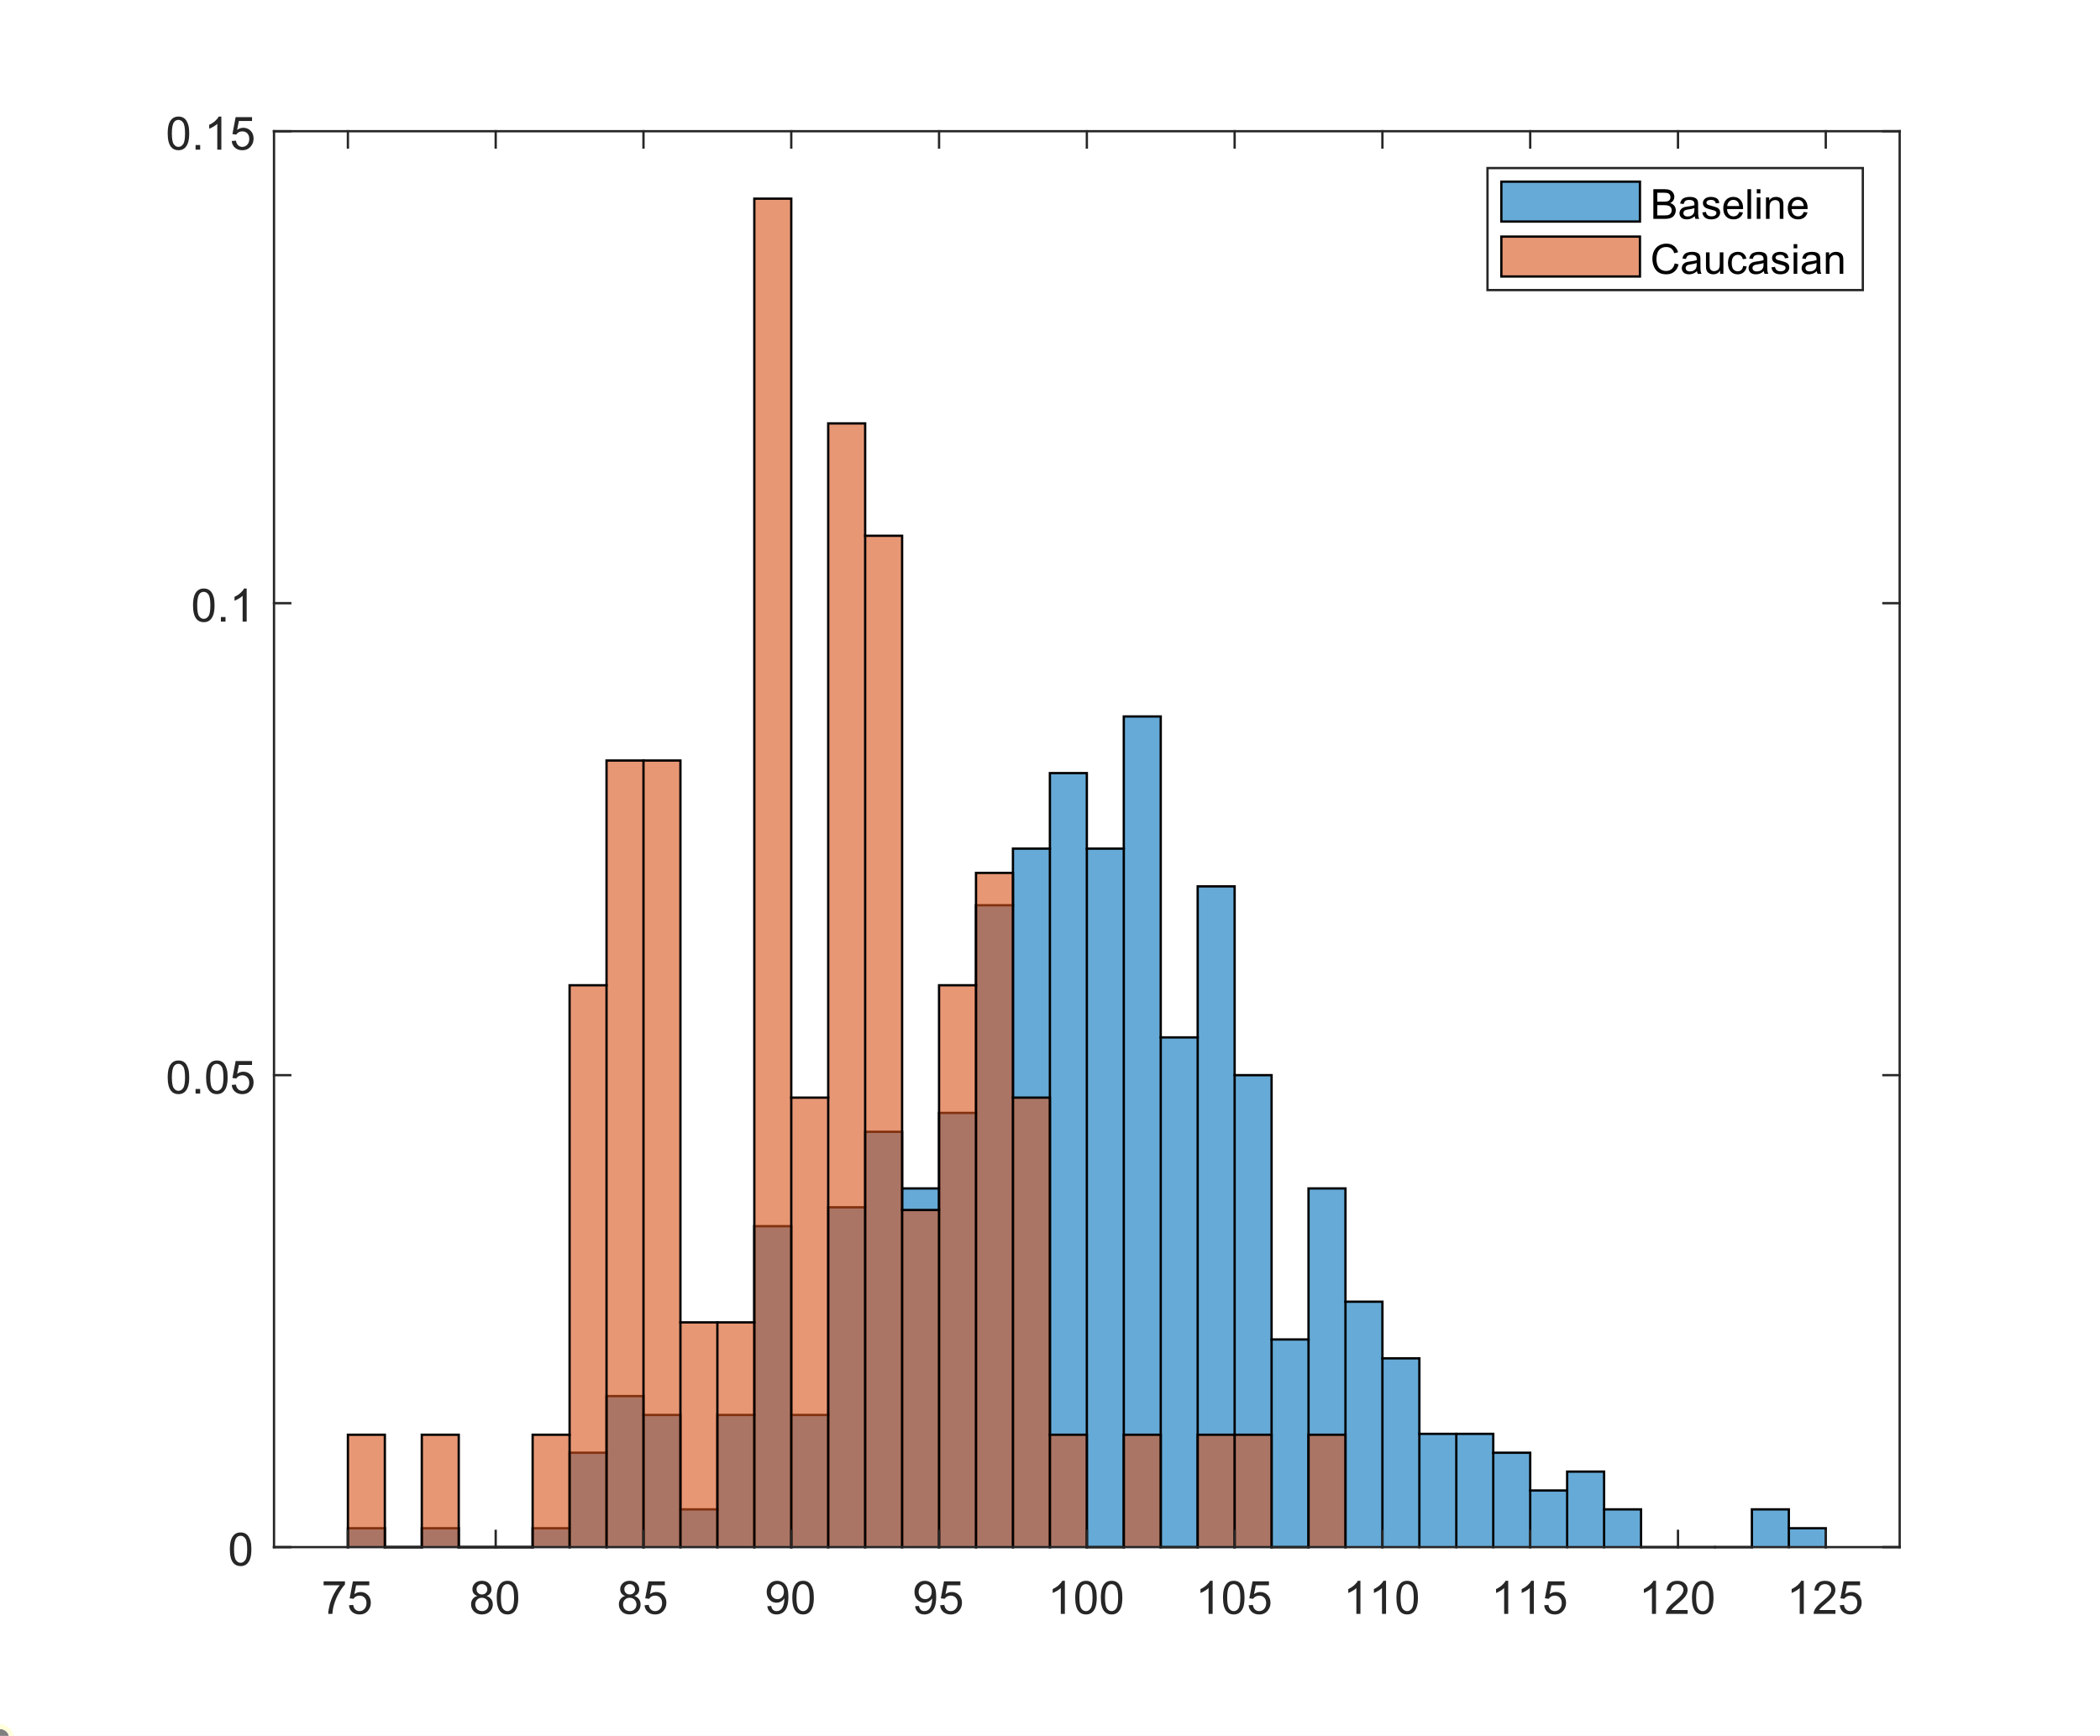 <?xml version="1.0"?>
<!DOCTYPE svg PUBLIC '-//W3C//DTD SVG 1.0//EN'
          'http://www.w3.org/TR/2001/REC-SVG-20010904/DTD/svg10.dtd'>
<svg xmlns:xlink="http://www.w3.org/1999/xlink" style="fill-opacity:1; color-rendering:auto; color-interpolation:auto; text-rendering:auto; stroke:black; stroke-linecap:square; stroke-miterlimit:10; shape-rendering:auto; stroke-opacity:1; fill:black; stroke-dasharray:none; font-weight:normal; stroke-width:1; font-family:'Dialog'; font-style:normal; stroke-linejoin:miter; font-size:12px; stroke-dashoffset:0; image-rendering:auto;" width="912" height="754" xmlns="http://www.w3.org/2000/svg"
><rect width="100%" height="100%" fill="#333333" stroke="none"/><!--Generated by the Batik Graphics2D SVG Generator--><defs id="genericDefs"
  /><g
  ><defs id="defs1"
    ><clipPath clipPathUnits="userSpaceOnUse" id="clipPath1"
      ><path d="M0 0 L912 0 L912 754 L0 754 L0 0 Z"
      /></clipPath
    ></defs
    ><g style="fill:white; stroke:white;"
    ><rect x="0" y="0" width="912" style="clip-path:url(#clipPath1); stroke:none;" height="754"
    /></g
    ><g style="fill:white; text-rendering:optimizeSpeed; color-rendering:optimizeSpeed; image-rendering:optimizeSpeed; shape-rendering:crispEdges; stroke:white; color-interpolation:sRGB;"
    ><rect x="0" width="912" height="754" y="0" style="stroke:none;"
      /><path style="stroke:none;" d="M119 672 L825 672 L825 57 L119 57 Z"
    /></g
    ><g style="fill-opacity:0.6; fill:rgb(0,114,189); text-rendering:optimizeSpeed; image-rendering:optimizeSpeed; color-rendering:optimizeSpeed; shape-rendering:crispEdges; stroke:rgb(0,114,189); color-interpolation:sRGB; stroke-opacity:0.6;"
    ><path style="stroke:none;" d="M167.136 672 L167.136 663.8 L151.091 663.8 L151.091 672 ZM199.227 672 L199.227 663.8 L183.182 663.8 L183.182 672 ZM247.364 672 L247.364 663.8 L231.318 663.8 L231.318 672 ZM263.409 672 L263.409 631 L247.364 631 L247.364 672 ZM279.455 672 L279.455 606.4 L263.409 606.4 L263.409 672 ZM295.5 672 L295.5 614.6 L279.455 614.6 L279.455 672 ZM311.545 672 L311.545 655.6 L295.5 655.6 L295.5 672 ZM327.591 672 L327.591 614.6 L311.545 614.6 L311.545 672 ZM343.636 672 L343.636 532.6 L327.591 532.6 L327.591 672 ZM359.682 672 L359.682 614.6 L343.636 614.6 L343.636 672 ZM375.727 672 L375.727 524.4 L359.682 524.4 L359.682 672 ZM391.773 672 L391.773 491.6 L375.727 491.6 L375.727 672 ZM407.818 672 L407.818 516.2 L391.773 516.2 L391.773 672 ZM423.864 672 L423.864 483.4 L407.818 483.4 L407.818 672 ZM439.909 672 L439.909 393.2 L423.864 393.2 L423.864 672 ZM455.955 672 L455.955 368.6 L439.909 368.6 L439.909 672 ZM472 672 L472 335.8 L455.955 335.8 L455.955 672 ZM488.045 672 L488.045 368.6 L472 368.6 L472 672 ZM504.091 672 L504.091 311.2 L488.045 311.2 L488.045 672 ZM520.136 672 L520.136 450.6 L504.091 450.6 L504.091 672 ZM536.182 672 L536.182 385 L520.136 385 L520.136 672 ZM552.227 672 L552.227 467 L536.182 467 L536.182 672 ZM568.273 672 L568.273 581.8 L552.227 581.8 L552.227 672 ZM584.318 672 L584.318 516.2 L568.273 516.2 L568.273 672 ZM600.364 672 L600.364 565.4 L584.318 565.4 L584.318 672 ZM616.409 672 L616.409 590 L600.364 590 L600.364 672 ZM632.455 622.8 L616.409 622.8 L616.409 672 L632.455 672 L648.5 672 L648.5 622.8 ZM664.545 672 L664.545 631 L648.5 631 L648.5 672 ZM680.591 672 L680.591 647.4 L664.545 647.4 L664.545 672 ZM696.636 672 L696.636 639.2 L680.591 639.2 L680.591 672 ZM712.682 672 L712.682 655.6 L696.636 655.6 L696.636 672 ZM776.864 672 L776.864 655.6 L760.818 655.6 L760.818 672 ZM792.909 672 L792.909 663.8 L776.864 663.8 L776.864 672 Z"
    /></g
    ><g style="text-rendering:geometricPrecision; color-rendering:optimizeQuality; color-interpolation:linearRGB; image-rendering:optimizeQuality;"
    ><path d="M151.091 672 L151.091 663.8 L167.136 663.8 L167.136 672 L167.136 672" style="fill:none; fill-rule:evenodd;"
      /><line y2="672" style="fill:none;" x1="167.136" x2="183.182" y1="672"
      /><path d="M183.182 672 L183.182 672 L183.182 663.8 L199.227 663.8 L199.227 672 L199.227 672" style="fill:none; fill-rule:evenodd;"
      /><path d="M199.227 672 L215.273 672 L215.273 672 L215.273 672" style="fill:none; fill-rule:evenodd;"
      /><line y2="672" style="fill:none;" x1="215.273" x2="231.318" y1="672"
      /><path d="M231.318 672 L231.318 672 L231.318 663.8 L247.364 663.8" style="fill:none; fill-rule:evenodd;"
      /><path d="M247.364 672 L247.364 672 L247.364 631 L263.409 631" style="fill:none; fill-rule:evenodd;"
      /><path d="M263.409 672 L263.409 672 L263.409 606.4 L279.455 606.4 L279.455 672 L279.455 672" style="fill:none; fill-rule:evenodd;"
      /><path d="M279.455 614.6 L295.5 614.6 L295.5 672 L295.5 672" style="fill:none; fill-rule:evenodd;"
      /><line y2="655.6" style="fill:none;" x1="295.5" x2="311.545" y1="655.6"
      /><path d="M311.545 672 L311.545 672 L311.545 614.6 L327.591 614.6" style="fill:none; fill-rule:evenodd;"
      /><path d="M327.591 672 L327.591 672 L327.591 532.6 L343.636 532.6 L343.636 672 L343.636 672" style="fill:none; fill-rule:evenodd;"
      /><line y2="614.6" style="fill:none;" x1="343.636" x2="359.682" y1="614.6"
      /><path d="M359.682 672 L359.682 672 L359.682 524.4 L375.727 524.4" style="fill:none; fill-rule:evenodd;"
      /><path d="M375.727 672 L375.727 672 L375.727 491.6 L391.773 491.6 L391.773 672 L391.773 672" style="fill:none; fill-rule:evenodd;"
      /><line y2="516.2" style="fill:none;" x1="391.773" x2="407.818" y1="516.2"
      /><path d="M407.818 672 L407.818 672 L407.818 483.4 L423.864 483.4" style="fill:none; fill-rule:evenodd;"
      /><path d="M423.864 672 L423.864 672 L423.864 393.2 L439.909 393.2" style="fill:none; fill-rule:evenodd;"
      /><path d="M439.909 672 L439.909 672 L439.909 368.6 L455.955 368.6" style="fill:none; fill-rule:evenodd;"
      /><path d="M455.955 672 L455.955 672 L455.955 335.8 L472 335.8 L472 672 L472 672" style="fill:none; fill-rule:evenodd;"
      /><line y2="368.6" style="fill:none;" x1="472" x2="488.045" y1="368.6"
      /><path d="M488.045 672 L488.045 672 L488.045 311.2 L504.091 311.2 L504.091 672 L504.091 672" style="fill:none; fill-rule:evenodd;"
      /><line y2="450.6" style="fill:none;" x1="504.091" x2="520.136" y1="450.6"
      /><path d="M520.136 672 L520.136 672 L520.136 385 L536.182 385 L536.182 672 L536.182 672" style="fill:none; fill-rule:evenodd;"
      /><path d="M536.182 467 L552.227 467 L552.227 672 L552.227 672" style="fill:none; fill-rule:evenodd;"
      /><line y2="581.8" style="fill:none;" x1="552.227" x2="568.273" y1="581.8"
      /><path d="M568.273 672 L568.273 672 L568.273 516.2 L584.318 516.2 L584.318 672 L584.318 672" style="fill:none; fill-rule:evenodd;"
      /><path d="M584.318 565.4 L600.364 565.4 L600.364 672 L600.364 672" style="fill:none; fill-rule:evenodd;"
      /><path d="M600.364 590 L616.409 590 L616.409 672 L616.409 672" style="fill:none; fill-rule:evenodd;"
      /><path d="M616.409 622.8 L632.455 622.8 L632.455 672 L632.455 672" style="fill:none; fill-rule:evenodd;"
      /><path d="M632.455 622.8 L648.5 622.8 L648.5 672 L648.5 672" style="fill:none; fill-rule:evenodd;"
      /><path d="M648.5 631 L664.545 631 L664.545 672 L664.545 672" style="fill:none; fill-rule:evenodd;"
      /><line y2="647.4" style="fill:none;" x1="664.545" x2="680.591" y1="647.4"
      /><path d="M680.591 672 L680.591 672 L680.591 639.2 L696.636 639.2 L696.636 672 L696.636 672" style="fill:none; fill-rule:evenodd;"
      /><path d="M696.636 655.6 L712.682 655.6 L712.682 672 L712.682 672" style="fill:none; fill-rule:evenodd;"
      /><path d="M712.682 672 L728.727 672 L728.727 672 L728.727 672" style="fill:none; fill-rule:evenodd;"
      /><path d="M728.727 672 L744.773 672 L744.773 672 L744.773 672" style="fill:none; fill-rule:evenodd;"
      /><line y2="672" style="fill:none;" x1="744.773" x2="760.818" y1="672"
      /><path d="M760.818 672 L760.818 672 L760.818 655.6 L776.864 655.6 L776.864 672 L776.864 672" style="fill:none; fill-rule:evenodd;"
      /><path d="M776.864 663.8 L792.909 663.8 L792.909 672" style="fill:none; fill-rule:evenodd;"
    /></g
    ><g style="fill-opacity:0.6; fill:rgb(217,83,25); text-rendering:optimizeSpeed; image-rendering:optimizeSpeed; color-rendering:optimizeSpeed; shape-rendering:crispEdges; stroke:rgb(217,83,25); color-interpolation:sRGB; stroke-opacity:0.6;"
    ><path style="stroke:none;" d="M167.136 672 L167.136 623.191 L151.091 623.191 L151.091 672 ZM199.227 672 L199.227 623.191 L183.182 623.191 L183.182 672 ZM247.364 672 L247.364 623.191 L231.318 623.191 L231.318 672 ZM263.409 672 L263.409 427.952 L247.364 427.952 L247.364 672 ZM279.455 330.333 L263.409 330.333 L263.409 672 L279.455 672 L295.5 672 L295.5 330.333 ZM311.545 574.381 L295.5 574.381 L295.5 672 L311.545 672 L327.591 672 L327.591 574.381 ZM343.636 672 L343.636 86.286 L327.591 86.286 L327.591 672 ZM359.682 672 L359.682 476.762 L343.636 476.762 L343.636 672 ZM375.727 672 L375.727 183.905 L359.682 183.905 L359.682 672 ZM391.773 672 L391.773 232.714 L375.727 232.714 L375.727 672 ZM407.818 672 L407.818 525.571 L391.773 525.571 L391.773 672 ZM423.864 672 L423.864 427.952 L407.818 427.952 L407.818 672 ZM439.909 672 L439.909 379.143 L423.864 379.143 L423.864 672 ZM455.955 672 L455.955 476.762 L439.909 476.762 L439.909 672 ZM472 672 L472 623.191 L455.955 623.191 L455.955 672 ZM504.091 672 L504.091 623.191 L488.045 623.191 L488.045 672 ZM536.182 623.191 L520.136 623.191 L520.136 672 L536.182 672 L552.227 672 L552.227 623.191 ZM584.318 672 L584.318 623.191 L568.273 623.191 L568.273 672 Z"
    /></g
    ><g style="text-rendering:geometricPrecision; color-rendering:optimizeQuality; color-interpolation:linearRGB; image-rendering:optimizeQuality;"
    ><path d="M151.091 672 L151.091 623.191 L167.136 623.191 L167.136 672 L167.136 672" style="fill:none; fill-rule:evenodd;"
      /><line y2="672" style="fill:none;" x1="167.136" x2="183.182" y1="672"
      /><path d="M183.182 672 L183.182 672 L183.182 623.191 L199.227 623.191 L199.227 672 L199.227 672" style="fill:none; fill-rule:evenodd;"
      /><path d="M199.227 672 L215.273 672 L215.273 672 L215.273 672" style="fill:none; fill-rule:evenodd;"
      /><line y2="672" style="fill:none;" x1="215.273" x2="231.318" y1="672"
      /><path d="M231.318 672 L231.318 672 L231.318 623.191 L247.364 623.191" style="fill:none; fill-rule:evenodd;"
      /><path d="M247.364 672 L247.364 672 L247.364 427.952 L263.409 427.952" style="fill:none; fill-rule:evenodd;"
      /><path d="M263.409 672 L263.409 672 L263.409 330.333 L279.455 330.333 L279.455 672 L279.455 672" style="fill:none; fill-rule:evenodd;"
      /><path d="M279.455 330.333 L295.5 330.333 L295.5 672 L295.5 672" style="fill:none; fill-rule:evenodd;"
      /><path d="M295.5 574.381 L311.545 574.381 L311.545 672 L311.545 672" style="fill:none; fill-rule:evenodd;"
      /><line y2="574.381" style="fill:none;" x1="311.545" x2="327.591" y1="574.381"
      /><path d="M327.591 672 L327.591 672 L327.591 86.286 L343.636 86.286 L343.636 672 L343.636 672" style="fill:none; fill-rule:evenodd;"
      /><line y2="476.762" style="fill:none;" x1="343.636" x2="359.682" y1="476.762"
      /><path d="M359.682 672 L359.682 672 L359.682 183.905 L375.727 183.905 L375.727 672 L375.727 672" style="fill:none; fill-rule:evenodd;"
      /><path d="M375.727 232.714 L391.773 232.714 L391.773 672 L391.773 672" style="fill:none; fill-rule:evenodd;"
      /><line y2="525.571" style="fill:none;" x1="391.773" x2="407.818" y1="525.571"
      /><path d="M407.818 672 L407.818 672 L407.818 427.952 L423.864 427.952" style="fill:none; fill-rule:evenodd;"
      /><path d="M423.864 672 L423.864 672 L423.864 379.143 L439.909 379.143 L439.909 672 L439.909 672" style="fill:none; fill-rule:evenodd;"
      /><path d="M439.909 476.762 L455.955 476.762 L455.955 672 L455.955 672" style="fill:none; fill-rule:evenodd;"
      /><path d="M455.955 623.191 L472 623.191 L472 672 L472 672" style="fill:none; fill-rule:evenodd;"
      /><line y2="672" style="fill:none;" x1="472" x2="488.045" y1="672"
      /><path d="M488.045 672 L488.045 672 L488.045 623.191 L504.091 623.191 L504.091 672 L504.091 672" style="fill:none; fill-rule:evenodd;"
      /><line y2="672" style="fill:none;" x1="504.091" x2="520.136" y1="672"
      /><path d="M520.136 672 L520.136 672 L520.136 623.191 L536.182 623.191 L536.182 672 L536.182 672" style="fill:none; fill-rule:evenodd;"
      /><path d="M536.182 623.191 L552.227 623.191 L552.227 672 L552.227 672" style="fill:none; fill-rule:evenodd;"
      /><line y2="672" style="fill:none;" x1="552.227" x2="568.273" y1="672"
      /><path d="M568.273 672 L568.273 672 L568.273 623.191 L584.318 623.191 L584.318 672" style="fill:none; fill-rule:evenodd;"
      /><line x1="119" x2="825" y1="672" style="fill:none; stroke-linejoin:round; stroke:rgb(38,38,38);" y2="672"
      /><line x1="119" x2="825" y1="57" style="fill:none; stroke-linejoin:round; stroke:rgb(38,38,38);" y2="57"
      /><line x1="151.091" x2="151.091" y1="672" style="fill:none; stroke-linejoin:round; stroke:rgb(38,38,38);" y2="664.94"
      /><line x1="215.273" x2="215.273" y1="672" style="fill:none; stroke-linejoin:round; stroke:rgb(38,38,38);" y2="664.94"
      /><line x1="279.455" x2="279.455" y1="672" style="fill:none; stroke-linejoin:round; stroke:rgb(38,38,38);" y2="664.94"
      /><line x1="343.636" x2="343.636" y1="672" style="fill:none; stroke-linejoin:round; stroke:rgb(38,38,38);" y2="664.94"
      /><line x1="407.818" x2="407.818" y1="672" style="fill:none; stroke-linejoin:round; stroke:rgb(38,38,38);" y2="664.94"
      /><line x1="472" x2="472" y1="672" style="fill:none; stroke-linejoin:round; stroke:rgb(38,38,38);" y2="664.94"
      /><line x1="536.182" x2="536.182" y1="672" style="fill:none; stroke-linejoin:round; stroke:rgb(38,38,38);" y2="664.94"
      /><line x1="600.364" x2="600.364" y1="672" style="fill:none; stroke-linejoin:round; stroke:rgb(38,38,38);" y2="664.94"
      /><line x1="664.545" x2="664.545" y1="672" style="fill:none; stroke-linejoin:round; stroke:rgb(38,38,38);" y2="664.94"
      /><line x1="728.727" x2="728.727" y1="672" style="fill:none; stroke-linejoin:round; stroke:rgb(38,38,38);" y2="664.94"
      /><line x1="792.909" x2="792.909" y1="672" style="fill:none; stroke-linejoin:round; stroke:rgb(38,38,38);" y2="664.94"
      /><line x1="151.091" x2="151.091" y1="57" style="fill:none; stroke-linejoin:round; stroke:rgb(38,38,38);" y2="64.06"
      /><line x1="215.273" x2="215.273" y1="57" style="fill:none; stroke-linejoin:round; stroke:rgb(38,38,38);" y2="64.06"
      /><line x1="279.455" x2="279.455" y1="57" style="fill:none; stroke-linejoin:round; stroke:rgb(38,38,38);" y2="64.06"
      /><line x1="343.636" x2="343.636" y1="57" style="fill:none; stroke-linejoin:round; stroke:rgb(38,38,38);" y2="64.06"
      /><line x1="407.818" x2="407.818" y1="57" style="fill:none; stroke-linejoin:round; stroke:rgb(38,38,38);" y2="64.06"
      /><line x1="472" x2="472" y1="57" style="fill:none; stroke-linejoin:round; stroke:rgb(38,38,38);" y2="64.06"
      /><line x1="536.182" x2="536.182" y1="57" style="fill:none; stroke-linejoin:round; stroke:rgb(38,38,38);" y2="64.06"
      /><line x1="600.364" x2="600.364" y1="57" style="fill:none; stroke-linejoin:round; stroke:rgb(38,38,38);" y2="64.06"
      /><line x1="664.545" x2="664.545" y1="57" style="fill:none; stroke-linejoin:round; stroke:rgb(38,38,38);" y2="64.06"
      /><line x1="728.727" x2="728.727" y1="57" style="fill:none; stroke-linejoin:round; stroke:rgb(38,38,38);" y2="64.06"
      /><line x1="792.909" x2="792.909" y1="57" style="fill:none; stroke-linejoin:round; stroke:rgb(38,38,38);" y2="64.06"
    /></g
    ><g transform="translate(151.091,680)" style="font-size:20px; fill:rgb(38,38,38); text-rendering:geometricPrecision; image-rendering:optimizeQuality; color-rendering:optimizeQuality; font-family:'SansSerif'; stroke:rgb(38,38,38); color-interpolation:linearRGB;"
    ><path style="stroke:none;" d="M-10.547 8.562 L-10.547 6.875 L-1.281 6.875 L-1.281 8.234 Q-2.656 9.688 -4 12.102 Q-5.344 14.516 -6.062 17.062 Q-6.594 18.859 -6.75 21 L-8.547 21 Q-8.516 19.312 -7.883 16.922 Q-7.25 14.531 -6.062 12.305 Q-4.875 10.078 -3.547 8.562 L-10.547 8.562 ZM0.451 17.25 L2.295 17.094 Q2.498 18.438 3.248 19.117 Q3.998 19.797 5.061 19.797 Q6.326 19.797 7.201 18.844 Q8.076 17.891 8.076 16.297 Q8.076 14.797 7.232 13.93 Q6.389 13.062 5.029 13.062 Q4.17 13.062 3.49 13.445 Q2.811 13.828 2.42 14.453 L0.764 14.234 L2.154 6.875 L9.279 6.875 L9.279 8.562 L3.561 8.562 L2.795 12.406 Q4.076 11.5 5.498 11.5 Q7.373 11.5 8.662 12.805 Q9.951 14.109 9.951 16.141 Q9.951 18.094 8.81 19.5 Q7.436 21.25 5.061 21.25 Q3.107 21.25 1.865 20.156 Q0.623 19.062 0.451 17.25 Z"
    /></g
    ><g transform="translate(215.273,680)" style="font-size:20px; fill:rgb(38,38,38); text-rendering:geometricPrecision; image-rendering:optimizeQuality; color-rendering:optimizeQuality; font-family:'SansSerif'; stroke:rgb(38,38,38); color-interpolation:linearRGB;"
    ><path style="stroke:none;" d="M-7.969 13.234 Q-9.062 12.828 -9.586 12.086 Q-10.109 11.344 -10.109 10.312 Q-10.109 8.75 -8.984 7.688 Q-7.859 6.625 -6 6.625 Q-4.125 6.625 -2.984 7.711 Q-1.844 8.797 -1.844 10.359 Q-1.844 11.359 -2.367 12.094 Q-2.891 12.828 -3.953 13.234 Q-2.625 13.672 -1.938 14.625 Q-1.25 15.578 -1.25 16.906 Q-1.25 18.75 -2.555 20 Q-3.859 21.25 -5.969 21.25 Q-8.094 21.25 -9.391 19.992 Q-10.688 18.734 -10.688 16.859 Q-10.688 15.469 -9.977 14.523 Q-9.266 13.578 -7.969 13.234 ZM-8.312 10.25 Q-8.312 11.266 -7.656 11.914 Q-7 12.562 -5.969 12.562 Q-4.953 12.562 -4.297 11.922 Q-3.641 11.281 -3.641 10.359 Q-3.641 9.391 -4.312 8.727 Q-4.984 8.062 -5.984 8.062 Q-6.984 8.062 -7.648 8.711 Q-8.312 9.359 -8.312 10.25 ZM-8.875 16.875 Q-8.875 17.625 -8.523 18.328 Q-8.172 19.031 -7.469 19.414 Q-6.766 19.797 -5.953 19.797 Q-4.688 19.797 -3.867 18.984 Q-3.047 18.172 -3.047 16.922 Q-3.047 15.656 -3.891 14.828 Q-4.734 14 -6.016 14 Q-7.25 14 -8.062 14.82 Q-8.875 15.641 -8.875 16.875 ZM0.451 13.938 Q0.451 11.406 0.975 9.852 Q1.498 8.297 2.529 7.461 Q3.561 6.625 5.123 6.625 Q6.279 6.625 7.146 7.086 Q8.014 7.547 8.576 8.422 Q9.139 9.297 9.467 10.555 Q9.795 11.812 9.795 13.938 Q9.795 16.453 9.271 18 Q8.748 19.547 7.725 20.398 Q6.701 21.25 5.123 21.25 Q3.045 21.25 1.873 19.766 Q0.451 17.969 0.451 13.938 ZM2.264 13.938 Q2.264 17.469 3.084 18.633 Q3.904 19.797 5.123 19.797 Q6.326 19.797 7.154 18.625 Q7.982 17.453 7.982 13.938 Q7.982 10.406 7.154 9.242 Q6.326 8.078 5.107 8.078 Q3.889 8.078 3.17 9.109 Q2.264 10.406 2.264 13.938 Z"
    /></g
    ><g transform="translate(279.455,680)" style="font-size:20px; fill:rgb(38,38,38); text-rendering:geometricPrecision; image-rendering:optimizeQuality; color-rendering:optimizeQuality; font-family:'SansSerif'; stroke:rgb(38,38,38); color-interpolation:linearRGB;"
    ><path style="stroke:none;" d="M-7.969 13.234 Q-9.062 12.828 -9.586 12.086 Q-10.109 11.344 -10.109 10.312 Q-10.109 8.75 -8.984 7.688 Q-7.859 6.625 -6 6.625 Q-4.125 6.625 -2.984 7.711 Q-1.844 8.797 -1.844 10.359 Q-1.844 11.359 -2.367 12.094 Q-2.891 12.828 -3.953 13.234 Q-2.625 13.672 -1.938 14.625 Q-1.25 15.578 -1.25 16.906 Q-1.25 18.75 -2.555 20 Q-3.859 21.25 -5.969 21.25 Q-8.094 21.25 -9.391 19.992 Q-10.688 18.734 -10.688 16.859 Q-10.688 15.469 -9.977 14.523 Q-9.266 13.578 -7.969 13.234 ZM-8.312 10.25 Q-8.312 11.266 -7.656 11.914 Q-7 12.562 -5.969 12.562 Q-4.953 12.562 -4.297 11.922 Q-3.641 11.281 -3.641 10.359 Q-3.641 9.391 -4.312 8.727 Q-4.984 8.062 -5.984 8.062 Q-6.984 8.062 -7.648 8.711 Q-8.312 9.359 -8.312 10.25 ZM-8.875 16.875 Q-8.875 17.625 -8.523 18.328 Q-8.172 19.031 -7.469 19.414 Q-6.766 19.797 -5.953 19.797 Q-4.688 19.797 -3.867 18.984 Q-3.047 18.172 -3.047 16.922 Q-3.047 15.656 -3.891 14.828 Q-4.734 14 -6.016 14 Q-7.25 14 -8.062 14.82 Q-8.875 15.641 -8.875 16.875 ZM0.451 17.25 L2.295 17.094 Q2.498 18.438 3.248 19.117 Q3.998 19.797 5.061 19.797 Q6.326 19.797 7.201 18.844 Q8.076 17.891 8.076 16.297 Q8.076 14.797 7.232 13.93 Q6.389 13.062 5.029 13.062 Q4.17 13.062 3.49 13.445 Q2.811 13.828 2.42 14.453 L0.764 14.234 L2.154 6.875 L9.279 6.875 L9.279 8.562 L3.561 8.562 L2.795 12.406 Q4.076 11.5 5.498 11.5 Q7.373 11.5 8.662 12.805 Q9.951 14.109 9.951 16.141 Q9.951 18.094 8.81 19.5 Q7.436 21.25 5.061 21.25 Q3.107 21.25 1.865 20.156 Q0.623 19.062 0.451 17.25 Z"
    /></g
    ><g transform="translate(343.636,680)" style="font-size:20px; fill:rgb(38,38,38); text-rendering:geometricPrecision; image-rendering:optimizeQuality; color-rendering:optimizeQuality; font-family:'SansSerif'; stroke:rgb(38,38,38); color-interpolation:linearRGB;"
    ><path style="stroke:none;" d="M-10.406 17.688 L-8.719 17.531 Q-8.5 18.719 -7.898 19.258 Q-7.297 19.797 -6.344 19.797 Q-5.531 19.797 -4.922 19.43 Q-4.312 19.062 -3.922 18.438 Q-3.531 17.812 -3.266 16.758 Q-3 15.703 -3 14.609 Q-3 14.5 -3.016 14.266 Q-3.547 15.094 -4.453 15.617 Q-5.359 16.141 -6.438 16.141 Q-8.203 16.141 -9.438 14.852 Q-10.672 13.562 -10.672 11.453 Q-10.672 9.281 -9.383 7.953 Q-8.094 6.625 -6.172 6.625 Q-4.766 6.625 -3.609 7.375 Q-2.453 8.125 -1.852 9.516 Q-1.25 10.906 -1.25 13.547 Q-1.25 16.297 -1.852 17.922 Q-2.453 19.547 -3.625 20.398 Q-4.797 21.25 -6.375 21.25 Q-8.062 21.25 -9.125 20.312 Q-10.188 19.375 -10.406 17.688 ZM-3.203 11.375 Q-3.203 9.859 -4.008 8.969 Q-4.812 8.078 -5.953 8.078 Q-7.125 8.078 -7.992 9.039 Q-8.859 10 -8.859 11.516 Q-8.859 12.891 -8.039 13.742 Q-7.219 14.594 -6 14.594 Q-4.781 14.594 -3.992 13.742 Q-3.203 12.891 -3.203 11.375 ZM0.451 13.938 Q0.451 11.406 0.975 9.852 Q1.498 8.297 2.529 7.461 Q3.561 6.625 5.123 6.625 Q6.279 6.625 7.146 7.086 Q8.014 7.547 8.576 8.422 Q9.139 9.297 9.467 10.555 Q9.795 11.812 9.795 13.938 Q9.795 16.453 9.271 18 Q8.748 19.547 7.725 20.398 Q6.701 21.25 5.123 21.25 Q3.045 21.25 1.873 19.766 Q0.451 17.969 0.451 13.938 ZM2.264 13.938 Q2.264 17.469 3.084 18.633 Q3.904 19.797 5.123 19.797 Q6.326 19.797 7.154 18.625 Q7.982 17.453 7.982 13.938 Q7.982 10.406 7.154 9.242 Q6.326 8.078 5.107 8.078 Q3.889 8.078 3.17 9.109 Q2.264 10.406 2.264 13.938 Z"
    /></g
    ><g transform="translate(407.818,680)" style="font-size:20px; fill:rgb(38,38,38); text-rendering:geometricPrecision; image-rendering:optimizeQuality; color-rendering:optimizeQuality; font-family:'SansSerif'; stroke:rgb(38,38,38); color-interpolation:linearRGB;"
    ><path style="stroke:none;" d="M-10.406 17.688 L-8.719 17.531 Q-8.5 18.719 -7.898 19.258 Q-7.297 19.797 -6.344 19.797 Q-5.531 19.797 -4.922 19.43 Q-4.312 19.062 -3.922 18.438 Q-3.531 17.812 -3.266 16.758 Q-3 15.703 -3 14.609 Q-3 14.5 -3.016 14.266 Q-3.547 15.094 -4.453 15.617 Q-5.359 16.141 -6.438 16.141 Q-8.203 16.141 -9.438 14.852 Q-10.672 13.562 -10.672 11.453 Q-10.672 9.281 -9.383 7.953 Q-8.094 6.625 -6.172 6.625 Q-4.766 6.625 -3.609 7.375 Q-2.453 8.125 -1.852 9.516 Q-1.25 10.906 -1.25 13.547 Q-1.25 16.297 -1.852 17.922 Q-2.453 19.547 -3.625 20.398 Q-4.797 21.25 -6.375 21.25 Q-8.062 21.25 -9.125 20.312 Q-10.188 19.375 -10.406 17.688 ZM-3.203 11.375 Q-3.203 9.859 -4.008 8.969 Q-4.812 8.078 -5.953 8.078 Q-7.125 8.078 -7.992 9.039 Q-8.859 10 -8.859 11.516 Q-8.859 12.891 -8.039 13.742 Q-7.219 14.594 -6 14.594 Q-4.781 14.594 -3.992 13.742 Q-3.203 12.891 -3.203 11.375 ZM0.451 17.25 L2.295 17.094 Q2.498 18.438 3.248 19.117 Q3.998 19.797 5.061 19.797 Q6.326 19.797 7.201 18.844 Q8.076 17.891 8.076 16.297 Q8.076 14.797 7.232 13.93 Q6.389 13.062 5.029 13.062 Q4.17 13.062 3.49 13.445 Q2.811 13.828 2.42 14.453 L0.764 14.234 L2.154 6.875 L9.279 6.875 L9.279 8.562 L3.561 8.562 L2.795 12.406 Q4.076 11.5 5.498 11.5 Q7.373 11.5 8.662 12.805 Q9.951 14.109 9.951 16.141 Q9.951 18.094 8.81 19.5 Q7.436 21.25 5.061 21.25 Q3.107 21.25 1.865 20.156 Q0.623 19.062 0.451 17.25 Z"
    /></g
    ><g transform="translate(472,680)" style="font-size:20px; fill:rgb(38,38,38); text-rendering:geometricPrecision; image-rendering:optimizeQuality; color-rendering:optimizeQuality; font-family:'SansSerif'; stroke:rgb(38,38,38); color-interpolation:linearRGB;"
    ><path style="stroke:none;" d="M-9.547 21 L-11.312 21 L-11.312 9.797 Q-11.938 10.406 -12.969 11.008 Q-14 11.609 -14.828 11.922 L-14.828 10.219 Q-13.344 9.531 -12.242 8.539 Q-11.141 7.547 -10.688 6.625 L-9.547 6.625 L-9.547 21 ZM-5.049 13.938 Q-5.049 11.406 -4.525 9.852 Q-4.002 8.297 -2.971 7.461 Q-1.94 6.625 -0.377 6.625 Q0.779 6.625 1.647 7.086 Q2.514 7.547 3.076 8.422 Q3.639 9.297 3.967 10.555 Q4.295 11.812 4.295 13.938 Q4.295 16.453 3.772 18 Q3.248 19.547 2.225 20.398 Q1.201 21.25 -0.377 21.25 Q-2.455 21.25 -3.627 19.766 Q-5.049 17.969 -5.049 13.938 ZM-3.236 13.938 Q-3.236 17.469 -2.416 18.633 Q-1.596 19.797 -0.377 19.797 Q0.826 19.797 1.654 18.625 Q2.482 17.453 2.482 13.938 Q2.482 10.406 1.654 9.242 Q0.826 8.078 -0.393 8.078 Q-1.611 8.078 -2.33 9.109 Q-3.236 10.406 -3.236 13.938 ZM6.074 13.938 Q6.074 11.406 6.598 9.852 Q7.121 8.297 8.152 7.461 Q9.184 6.625 10.746 6.625 Q11.902 6.625 12.77 7.086 Q13.637 7.547 14.199 8.422 Q14.762 9.297 15.09 10.555 Q15.418 11.812 15.418 13.938 Q15.418 16.453 14.895 18 Q14.371 19.547 13.348 20.398 Q12.324 21.25 10.746 21.25 Q8.668 21.25 7.496 19.766 Q6.074 17.969 6.074 13.938 ZM7.887 13.938 Q7.887 17.469 8.707 18.633 Q9.527 19.797 10.746 19.797 Q11.949 19.797 12.777 18.625 Q13.605 17.453 13.605 13.938 Q13.605 10.406 12.777 9.242 Q11.949 8.078 10.73 8.078 Q9.512 8.078 8.793 9.109 Q7.887 10.406 7.887 13.938 Z"
    /></g
    ><g transform="translate(536.182,680)" style="font-size:20px; fill:rgb(38,38,38); text-rendering:geometricPrecision; image-rendering:optimizeQuality; color-rendering:optimizeQuality; font-family:'SansSerif'; stroke:rgb(38,38,38); color-interpolation:linearRGB;"
    ><path style="stroke:none;" d="M-9.547 21 L-11.312 21 L-11.312 9.797 Q-11.938 10.406 -12.969 11.008 Q-14 11.609 -14.828 11.922 L-14.828 10.219 Q-13.344 9.531 -12.242 8.539 Q-11.141 7.547 -10.688 6.625 L-9.547 6.625 L-9.547 21 ZM-5.049 13.938 Q-5.049 11.406 -4.525 9.852 Q-4.002 8.297 -2.971 7.461 Q-1.94 6.625 -0.377 6.625 Q0.779 6.625 1.647 7.086 Q2.514 7.547 3.076 8.422 Q3.639 9.297 3.967 10.555 Q4.295 11.812 4.295 13.938 Q4.295 16.453 3.772 18 Q3.248 19.547 2.225 20.398 Q1.201 21.25 -0.377 21.25 Q-2.455 21.25 -3.627 19.766 Q-5.049 17.969 -5.049 13.938 ZM-3.236 13.938 Q-3.236 17.469 -2.416 18.633 Q-1.596 19.797 -0.377 19.797 Q0.826 19.797 1.654 18.625 Q2.482 17.453 2.482 13.938 Q2.482 10.406 1.654 9.242 Q0.826 8.078 -0.393 8.078 Q-1.611 8.078 -2.33 9.109 Q-3.236 10.406 -3.236 13.938 ZM6.074 17.25 L7.918 17.094 Q8.121 18.438 8.871 19.117 Q9.621 19.797 10.684 19.797 Q11.949 19.797 12.824 18.844 Q13.699 17.891 13.699 16.297 Q13.699 14.797 12.855 13.93 Q12.012 13.062 10.652 13.062 Q9.793 13.062 9.113 13.445 Q8.434 13.828 8.043 14.453 L6.387 14.234 L7.777 6.875 L14.902 6.875 L14.902 8.562 L9.184 8.562 L8.418 12.406 Q9.699 11.5 11.121 11.5 Q12.996 11.5 14.285 12.805 Q15.574 14.109 15.574 16.141 Q15.574 18.094 14.434 19.5 Q13.059 21.25 10.684 21.25 Q8.73 21.25 7.488 20.156 Q6.246 19.062 6.074 17.25 Z"
    /></g
    ><g transform="translate(600.364,680)" style="font-size:20px; fill:rgb(38,38,38); text-rendering:geometricPrecision; image-rendering:optimizeQuality; color-rendering:optimizeQuality; font-family:'SansSerif'; stroke:rgb(38,38,38); color-interpolation:linearRGB;"
    ><path style="stroke:none;" d="M-9.547 21 L-11.312 21 L-11.312 9.797 Q-11.938 10.406 -12.969 11.008 Q-14 11.609 -14.828 11.922 L-14.828 10.219 Q-13.344 9.531 -12.242 8.539 Q-11.141 7.547 -10.688 6.625 L-9.547 6.625 L-9.547 21 ZM1.576 21 L-0.19 21 L-0.19 9.797 Q-0.815 10.406 -1.846 11.008 Q-2.877 11.609 -3.705 11.922 L-3.705 10.219 Q-2.221 9.531 -1.119 8.539 Q-0.018 7.547 0.435 6.625 L1.576 6.625 L1.576 21 ZM6.074 13.938 Q6.074 11.406 6.598 9.852 Q7.121 8.297 8.152 7.461 Q9.184 6.625 10.746 6.625 Q11.902 6.625 12.77 7.086 Q13.637 7.547 14.199 8.422 Q14.762 9.297 15.09 10.555 Q15.418 11.812 15.418 13.938 Q15.418 16.453 14.895 18 Q14.371 19.547 13.348 20.398 Q12.324 21.25 10.746 21.25 Q8.668 21.25 7.496 19.766 Q6.074 17.969 6.074 13.938 ZM7.887 13.938 Q7.887 17.469 8.707 18.633 Q9.527 19.797 10.746 19.797 Q11.949 19.797 12.777 18.625 Q13.605 17.453 13.605 13.938 Q13.605 10.406 12.777 9.242 Q11.949 8.078 10.73 8.078 Q9.512 8.078 8.793 9.109 Q7.887 10.406 7.887 13.938 Z"
    /></g
    ><g transform="translate(664.545,680)" style="font-size:20px; fill:rgb(38,38,38); text-rendering:geometricPrecision; image-rendering:optimizeQuality; color-rendering:optimizeQuality; font-family:'SansSerif'; stroke:rgb(38,38,38); color-interpolation:linearRGB;"
    ><path style="stroke:none;" d="M-9.547 21 L-11.312 21 L-11.312 9.797 Q-11.938 10.406 -12.969 11.008 Q-14 11.609 -14.828 11.922 L-14.828 10.219 Q-13.344 9.531 -12.242 8.539 Q-11.141 7.547 -10.688 6.625 L-9.547 6.625 L-9.547 21 ZM1.576 21 L-0.19 21 L-0.19 9.797 Q-0.815 10.406 -1.846 11.008 Q-2.877 11.609 -3.705 11.922 L-3.705 10.219 Q-2.221 9.531 -1.119 8.539 Q-0.018 7.547 0.435 6.625 L1.576 6.625 L1.576 21 ZM6.074 17.25 L7.918 17.094 Q8.121 18.438 8.871 19.117 Q9.621 19.797 10.684 19.797 Q11.949 19.797 12.824 18.844 Q13.699 17.891 13.699 16.297 Q13.699 14.797 12.855 13.93 Q12.012 13.062 10.652 13.062 Q9.793 13.062 9.113 13.445 Q8.434 13.828 8.043 14.453 L6.387 14.234 L7.777 6.875 L14.902 6.875 L14.902 8.562 L9.184 8.562 L8.418 12.406 Q9.699 11.5 11.121 11.5 Q12.996 11.5 14.285 12.805 Q15.574 14.109 15.574 16.141 Q15.574 18.094 14.434 19.5 Q13.059 21.25 10.684 21.25 Q8.73 21.25 7.488 20.156 Q6.246 19.062 6.074 17.25 Z"
    /></g
    ><g transform="translate(728.727,680)" style="font-size:20px; fill:rgb(38,38,38); text-rendering:geometricPrecision; image-rendering:optimizeQuality; color-rendering:optimizeQuality; font-family:'SansSerif'; stroke:rgb(38,38,38); color-interpolation:linearRGB;"
    ><path style="stroke:none;" d="M-9.547 21 L-11.312 21 L-11.312 9.797 Q-11.938 10.406 -12.969 11.008 Q-14 11.609 -14.828 11.922 L-14.828 10.219 Q-13.344 9.531 -12.242 8.539 Q-11.141 7.547 -10.688 6.625 L-9.547 6.625 L-9.547 21 ZM4.186 19.312 L4.186 21 L-5.268 21 Q-5.283 20.359 -5.064 19.781 Q-4.705 18.812 -3.908 17.875 Q-3.111 16.938 -1.611 15.703 Q0.732 13.797 1.553 12.68 Q2.373 11.562 2.373 10.562 Q2.373 9.516 1.623 8.797 Q0.873 8.078 -0.33 8.078 Q-1.596 8.078 -2.361 8.844 Q-3.127 9.609 -3.127 10.953 L-4.939 10.766 Q-4.752 8.75 -3.541 7.688 Q-2.33 6.625 -0.283 6.625 Q1.764 6.625 2.967 7.766 Q4.17 8.906 4.17 10.594 Q4.17 11.453 3.818 12.289 Q3.467 13.125 2.654 14.039 Q1.842 14.953 -0.049 16.562 Q-1.643 17.891 -2.088 18.359 Q-2.533 18.828 -2.83 19.312 L4.186 19.312 ZM6.074 13.938 Q6.074 11.406 6.598 9.852 Q7.121 8.297 8.152 7.461 Q9.184 6.625 10.746 6.625 Q11.902 6.625 12.77 7.086 Q13.637 7.547 14.199 8.422 Q14.762 9.297 15.09 10.555 Q15.418 11.812 15.418 13.938 Q15.418 16.453 14.895 18 Q14.371 19.547 13.348 20.398 Q12.324 21.25 10.746 21.25 Q8.668 21.25 7.496 19.766 Q6.074 17.969 6.074 13.938 ZM7.887 13.938 Q7.887 17.469 8.707 18.633 Q9.527 19.797 10.746 19.797 Q11.949 19.797 12.777 18.625 Q13.605 17.453 13.605 13.938 Q13.605 10.406 12.777 9.242 Q11.949 8.078 10.73 8.078 Q9.512 8.078 8.793 9.109 Q7.887 10.406 7.887 13.938 Z"
    /></g
    ><g transform="translate(792.909,680)" style="font-size:20px; fill:rgb(38,38,38); text-rendering:geometricPrecision; image-rendering:optimizeQuality; color-rendering:optimizeQuality; font-family:'SansSerif'; stroke:rgb(38,38,38); color-interpolation:linearRGB;"
    ><path style="stroke:none;" d="M-9.547 21 L-11.312 21 L-11.312 9.797 Q-11.938 10.406 -12.969 11.008 Q-14 11.609 -14.828 11.922 L-14.828 10.219 Q-13.344 9.531 -12.242 8.539 Q-11.141 7.547 -10.688 6.625 L-9.547 6.625 L-9.547 21 ZM4.186 19.312 L4.186 21 L-5.268 21 Q-5.283 20.359 -5.064 19.781 Q-4.705 18.812 -3.908 17.875 Q-3.111 16.938 -1.611 15.703 Q0.732 13.797 1.553 12.68 Q2.373 11.562 2.373 10.562 Q2.373 9.516 1.623 8.797 Q0.873 8.078 -0.33 8.078 Q-1.596 8.078 -2.361 8.844 Q-3.127 9.609 -3.127 10.953 L-4.939 10.766 Q-4.752 8.75 -3.541 7.688 Q-2.33 6.625 -0.283 6.625 Q1.764 6.625 2.967 7.766 Q4.17 8.906 4.17 10.594 Q4.17 11.453 3.818 12.289 Q3.467 13.125 2.654 14.039 Q1.842 14.953 -0.049 16.562 Q-1.643 17.891 -2.088 18.359 Q-2.533 18.828 -2.83 19.312 L4.186 19.312 ZM6.074 17.25 L7.918 17.094 Q8.121 18.438 8.871 19.117 Q9.621 19.797 10.684 19.797 Q11.949 19.797 12.824 18.844 Q13.699 17.891 13.699 16.297 Q13.699 14.797 12.855 13.93 Q12.012 13.062 10.652 13.062 Q9.793 13.062 9.113 13.445 Q8.434 13.828 8.043 14.453 L6.387 14.234 L7.777 6.875 L14.902 6.875 L14.902 8.562 L9.184 8.562 L8.418 12.406 Q9.699 11.5 11.121 11.5 Q12.996 11.5 14.285 12.805 Q15.574 14.109 15.574 16.141 Q15.574 18.094 14.434 19.5 Q13.059 21.25 10.684 21.25 Q8.73 21.25 7.488 20.156 Q6.246 19.062 6.074 17.25 Z"
    /></g
    ><g style="fill:rgb(38,38,38); text-rendering:geometricPrecision; color-rendering:optimizeQuality; image-rendering:optimizeQuality; stroke-linejoin:round; stroke:rgb(38,38,38); color-interpolation:linearRGB;"
    ><line y2="57" style="fill:none;" x1="119" x2="119" y1="672"
      /><line y2="57" style="fill:none;" x1="825" x2="825" y1="672"
      /><line y2="672" style="fill:none;" x1="119" x2="126.06" y1="672"
      /><line y2="467" style="fill:none;" x1="119" x2="126.06" y1="467"
      /><line y2="262" style="fill:none;" x1="119" x2="126.06" y1="262"
      /><line y2="57" style="fill:none;" x1="119" x2="126.06" y1="57"
      /><line y2="672" style="fill:none;" x1="825" x2="817.94" y1="672"
      /><line y2="467" style="fill:none;" x1="825" x2="817.94" y1="467"
      /><line y2="262" style="fill:none;" x1="825" x2="817.94" y1="262"
      /><line y2="57" style="fill:none;" x1="825" x2="817.94" y1="57"
    /></g
    ><g transform="translate(111,672)" style="font-size:20px; fill:rgb(38,38,38); text-rendering:geometricPrecision; image-rendering:optimizeQuality; color-rendering:optimizeQuality; font-family:'SansSerif'; stroke:rgb(38,38,38); color-interpolation:linearRGB;"
    ><path style="stroke:none;" d="M-11.172 0.938 Q-11.172 -1.594 -10.648 -3.148 Q-10.125 -4.703 -9.094 -5.539 Q-8.062 -6.375 -6.5 -6.375 Q-5.344 -6.375 -4.477 -5.914 Q-3.609 -5.453 -3.047 -4.578 Q-2.484 -3.703 -2.156 -2.445 Q-1.828 -1.188 -1.828 0.938 Q-1.828 3.453 -2.352 5 Q-2.875 6.547 -3.898 7.398 Q-4.922 8.25 -6.5 8.25 Q-8.578 8.25 -9.75 6.766 Q-11.172 4.969 -11.172 0.938 ZM-9.359 0.938 Q-9.359 4.469 -8.539 5.633 Q-7.719 6.797 -6.5 6.797 Q-5.297 6.797 -4.469 5.625 Q-3.641 4.453 -3.641 0.938 Q-3.641 -2.594 -4.469 -3.758 Q-5.297 -4.922 -6.516 -4.922 Q-7.734 -4.922 -8.453 -3.891 Q-9.359 -2.594 -9.359 0.938 Z"
    /></g
    ><g transform="translate(111,467)" style="font-size:20px; fill:rgb(38,38,38); text-rendering:geometricPrecision; image-rendering:optimizeQuality; color-rendering:optimizeQuality; font-family:'SansSerif'; stroke:rgb(38,38,38); color-interpolation:linearRGB;"
    ><path style="stroke:none;" d="M-38.172 0.938 Q-38.172 -1.594 -37.648 -3.148 Q-37.125 -4.703 -36.094 -5.539 Q-35.062 -6.375 -33.5 -6.375 Q-32.344 -6.375 -31.477 -5.914 Q-30.609 -5.453 -30.047 -4.578 Q-29.484 -3.703 -29.156 -2.445 Q-28.828 -1.188 -28.828 0.938 Q-28.828 3.453 -29.352 5 Q-29.875 6.547 -30.898 7.398 Q-31.922 8.25 -33.5 8.25 Q-35.578 8.25 -36.75 6.766 Q-38.172 4.969 -38.172 0.938 ZM-36.359 0.938 Q-36.359 4.469 -35.539 5.633 Q-34.719 6.797 -33.5 6.797 Q-32.297 6.797 -31.469 5.625 Q-30.641 4.453 -30.641 0.938 Q-30.641 -2.594 -31.469 -3.758 Q-32.297 -4.922 -33.516 -4.922 Q-34.734 -4.922 -35.453 -3.891 Q-36.359 -2.594 -36.359 0.938 ZM-26.064 8 L-26.064 6 L-24.064 6 L-24.064 8 L-26.064 8 ZM-21.492 0.938 Q-21.492 -1.594 -20.969 -3.148 Q-20.445 -4.703 -19.414 -5.539 Q-18.383 -6.375 -16.82 -6.375 Q-15.664 -6.375 -14.797 -5.914 Q-13.93 -5.453 -13.367 -4.578 Q-12.805 -3.703 -12.477 -2.445 Q-12.148 -1.188 -12.148 0.938 Q-12.148 3.453 -12.672 5 Q-13.195 6.547 -14.219 7.398 Q-15.242 8.25 -16.82 8.25 Q-18.898 8.25 -20.07 6.766 Q-21.492 4.969 -21.492 0.938 ZM-19.68 0.938 Q-19.68 4.469 -18.859 5.633 Q-18.039 6.797 -16.82 6.797 Q-15.617 6.797 -14.789 5.625 Q-13.961 4.453 -13.961 0.938 Q-13.961 -2.594 -14.789 -3.758 Q-15.617 -4.922 -16.836 -4.922 Q-18.055 -4.922 -18.773 -3.891 Q-19.68 -2.594 -19.68 0.938 ZM-10.369 4.25 L-8.525 4.094 Q-8.322 5.438 -7.572 6.117 Q-6.822 6.797 -5.76 6.797 Q-4.494 6.797 -3.619 5.844 Q-2.744 4.891 -2.744 3.297 Q-2.744 1.797 -3.588 0.93 Q-4.432 0.062 -5.791 0.062 Q-6.65 0.062 -7.33 0.445 Q-8.01 0.828 -8.4 1.453 L-10.057 1.234 L-8.666 -6.125 L-1.541 -6.125 L-1.541 -4.438 L-7.26 -4.438 L-8.025 -0.594 Q-6.744 -1.5 -5.322 -1.5 Q-3.447 -1.5 -2.158 -0.195 Q-0.869 1.109 -0.869 3.141 Q-0.869 5.094 -2.01 6.5 Q-3.385 8.25 -5.76 8.25 Q-7.713 8.25 -8.955 7.156 Q-10.197 6.062 -10.369 4.25 Z"
    /></g
    ><g transform="translate(111,262)" style="font-size:20px; fill:rgb(38,38,38); text-rendering:geometricPrecision; image-rendering:optimizeQuality; color-rendering:optimizeQuality; font-family:'SansSerif'; stroke:rgb(38,38,38); color-interpolation:linearRGB;"
    ><path style="stroke:none;" d="M-27.172 0.938 Q-27.172 -1.594 -26.648 -3.148 Q-26.125 -4.703 -25.094 -5.539 Q-24.062 -6.375 -22.5 -6.375 Q-21.344 -6.375 -20.477 -5.914 Q-19.609 -5.453 -19.047 -4.578 Q-18.484 -3.703 -18.156 -2.445 Q-17.828 -1.188 -17.828 0.938 Q-17.828 3.453 -18.352 5 Q-18.875 6.547 -19.898 7.398 Q-20.922 8.25 -22.5 8.25 Q-24.578 8.25 -25.75 6.766 Q-27.172 4.969 -27.172 0.938 ZM-25.359 0.938 Q-25.359 4.469 -24.539 5.633 Q-23.719 6.797 -22.5 6.797 Q-21.297 6.797 -20.469 5.625 Q-19.641 4.453 -19.641 0.938 Q-19.641 -2.594 -20.469 -3.758 Q-21.297 -4.922 -22.516 -4.922 Q-23.734 -4.922 -24.453 -3.891 Q-25.359 -2.594 -25.359 0.938 ZM-15.065 8 L-15.065 6 L-13.065 6 L-13.065 8 L-15.065 8 ZM-3.867 8 L-5.633 8 L-5.633 -3.203 Q-6.258 -2.594 -7.289 -1.992 Q-8.32 -1.391 -9.148 -1.078 L-9.148 -2.781 Q-7.664 -3.469 -6.562 -4.461 Q-5.461 -5.453 -5.008 -6.375 L-3.867 -6.375 L-3.867 8 Z"
    /></g
    ><g transform="translate(111,57)" style="font-size:20px; fill:rgb(38,38,38); text-rendering:geometricPrecision; image-rendering:optimizeQuality; color-rendering:optimizeQuality; font-family:'SansSerif'; stroke:rgb(38,38,38); color-interpolation:linearRGB;"
    ><path style="stroke:none;" d="M-38.172 0.938 Q-38.172 -1.594 -37.648 -3.148 Q-37.125 -4.703 -36.094 -5.539 Q-35.062 -6.375 -33.5 -6.375 Q-32.344 -6.375 -31.477 -5.914 Q-30.609 -5.453 -30.047 -4.578 Q-29.484 -3.703 -29.156 -2.445 Q-28.828 -1.188 -28.828 0.938 Q-28.828 3.453 -29.352 5 Q-29.875 6.547 -30.898 7.398 Q-31.922 8.25 -33.5 8.25 Q-35.578 8.25 -36.75 6.766 Q-38.172 4.969 -38.172 0.938 ZM-36.359 0.938 Q-36.359 4.469 -35.539 5.633 Q-34.719 6.797 -33.5 6.797 Q-32.297 6.797 -31.469 5.625 Q-30.641 4.453 -30.641 0.938 Q-30.641 -2.594 -31.469 -3.758 Q-32.297 -4.922 -33.516 -4.922 Q-34.734 -4.922 -35.453 -3.891 Q-36.359 -2.594 -36.359 0.938 ZM-26.064 8 L-26.064 6 L-24.064 6 L-24.064 8 L-26.064 8 ZM-14.867 8 L-16.633 8 L-16.633 -3.203 Q-17.258 -2.594 -18.289 -1.992 Q-19.32 -1.391 -20.148 -1.078 L-20.148 -2.781 Q-18.664 -3.469 -17.562 -4.461 Q-16.461 -5.453 -16.008 -6.375 L-14.867 -6.375 L-14.867 8 ZM-10.369 4.25 L-8.525 4.094 Q-8.322 5.438 -7.572 6.117 Q-6.822 6.797 -5.76 6.797 Q-4.494 6.797 -3.619 5.844 Q-2.744 4.891 -2.744 3.297 Q-2.744 1.797 -3.588 0.93 Q-4.432 0.062 -5.791 0.062 Q-6.65 0.062 -7.33 0.445 Q-8.01 0.828 -8.4 1.453 L-10.057 1.234 L-8.666 -6.125 L-1.541 -6.125 L-1.541 -4.438 L-7.26 -4.438 L-8.025 -0.594 Q-6.744 -1.5 -5.322 -1.5 Q-3.447 -1.5 -2.158 -0.195 Q-0.869 1.109 -0.869 3.141 Q-0.869 5.094 -2.01 6.5 Q-3.385 8.25 -5.76 8.25 Q-7.713 8.25 -8.955 7.156 Q-10.197 6.062 -10.369 4.25 Z"
    /></g
    ><g style="fill:white; text-rendering:optimizeSpeed; color-rendering:optimizeSpeed; image-rendering:optimizeSpeed; shape-rendering:crispEdges; stroke:white; color-interpolation:sRGB;"
    ><path style="stroke:none;" d="M809 126 L809 73 L646 73 L646 126 Z"
    /></g
    ><g transform="translate(716.717,87.569)" style="font-size:18px; text-rendering:geometricPrecision; color-rendering:optimizeQuality; image-rendering:optimizeQuality; font-family:'SansSerif'; color-interpolation:linearRGB;"
    ><path style="stroke:none;" d="M1.312 7.5 L1.312 -5.391 L6.156 -5.391 Q7.625 -5.391 8.516 -5 Q9.406 -4.609 9.914 -3.797 Q10.422 -2.984 10.422 -2.094 Q10.422 -1.266 9.977 -0.531 Q9.531 0.203 8.625 0.641 Q9.797 0.984 10.422 1.812 Q11.047 2.641 11.047 3.766 Q11.047 4.672 10.664 5.445 Q10.281 6.219 9.719 6.641 Q9.156 7.062 8.312 7.281 Q7.469 7.5 6.234 7.5 L1.312 7.5 ZM3.031 0.031 L5.812 0.031 Q6.938 0.031 7.438 -0.125 Q8.094 -0.312 8.422 -0.758 Q8.75 -1.203 8.75 -1.891 Q8.75 -2.531 8.438 -3.016 Q8.125 -3.5 7.555 -3.68 Q6.984 -3.859 5.594 -3.859 L3.031 -3.859 L3.031 0.031 ZM3.031 5.984 L6.234 5.984 Q7.062 5.984 7.391 5.922 Q7.984 5.812 8.375 5.562 Q8.766 5.312 9.023 4.844 Q9.281 4.375 9.281 3.766 Q9.281 3.047 8.914 2.516 Q8.547 1.984 7.891 1.766 Q7.234 1.547 6 1.547 L3.031 1.547 L3.031 5.984 ZM19.287 6.344 Q18.412 7.094 17.592 7.406 Q16.771 7.719 15.85 7.719 Q14.303 7.719 13.482 6.961 Q12.662 6.203 12.662 5.031 Q12.662 4.359 12.975 3.789 Q13.287 3.219 13.787 2.875 Q14.287 2.531 14.928 2.359 Q15.396 2.234 16.334 2.125 Q18.24 1.891 19.146 1.578 Q19.162 1.25 19.162 1.156 Q19.162 0.203 18.709 -0.203 Q18.1 -0.734 16.912 -0.734 Q15.787 -0.734 15.256 -0.344 Q14.725 0.047 14.475 1.047 L12.928 0.828 Q13.146 -0.172 13.623 -0.781 Q14.1 -1.391 15.014 -1.719 Q15.928 -2.047 17.146 -2.047 Q18.334 -2.047 19.084 -1.766 Q19.834 -1.484 20.186 -1.055 Q20.537 -0.625 20.678 0.016 Q20.756 0.422 20.756 1.484 L20.756 3.594 Q20.756 5.797 20.857 6.383 Q20.959 6.969 21.256 7.5 L19.6 7.5 Q19.35 7 19.287 6.344 ZM19.146 2.812 Q18.287 3.172 16.568 3.406 Q15.6 3.547 15.193 3.727 Q14.787 3.906 14.568 4.242 Q14.35 4.578 14.35 5 Q14.35 5.625 14.826 6.047 Q15.303 6.469 16.225 6.469 Q17.146 6.469 17.857 6.07 Q18.568 5.672 18.896 4.984 Q19.146 4.438 19.146 3.391 L19.146 2.812 ZM22.564 4.719 L24.142 4.469 Q24.267 5.406 24.868 5.906 Q25.47 6.406 26.548 6.406 Q27.642 6.406 28.173 5.961 Q28.704 5.516 28.704 4.922 Q28.704 4.391 28.235 4.078 Q27.907 3.875 26.61 3.547 Q24.876 3.109 24.204 2.789 Q23.532 2.469 23.181 1.898 Q22.829 1.328 22.829 0.641 Q22.829 0.016 23.118 -0.516 Q23.407 -1.047 23.892 -1.391 Q24.267 -1.672 24.907 -1.859 Q25.548 -2.047 26.267 -2.047 Q27.376 -2.047 28.204 -1.727 Q29.032 -1.406 29.431 -0.867 Q29.829 -0.328 29.97 0.578 L28.423 0.781 Q28.314 0.062 27.814 -0.344 Q27.314 -0.75 26.392 -0.75 Q25.298 -0.75 24.829 -0.391 Q24.36 -0.031 24.36 0.453 Q24.36 0.766 24.564 1.016 Q24.751 1.266 25.157 1.438 Q25.407 1.516 26.564 1.844 Q28.235 2.281 28.899 2.57 Q29.564 2.859 29.946 3.406 Q30.329 3.953 30.329 4.75 Q30.329 5.547 29.868 6.25 Q29.407 6.953 28.532 7.336 Q27.657 7.719 26.564 7.719 Q24.735 7.719 23.782 6.961 Q22.829 6.203 22.564 4.719 ZM38.595 4.5 L40.235 4.703 Q39.845 6.125 38.798 6.922 Q37.751 7.719 36.126 7.719 Q34.079 7.719 32.876 6.453 Q31.673 5.188 31.673 2.906 Q31.673 0.562 32.884 -0.742 Q34.095 -2.047 36.032 -2.047 Q37.907 -2.047 39.095 -0.773 Q40.282 0.5 40.282 2.812 Q40.282 2.953 40.267 3.234 L33.313 3.234 Q33.392 4.781 34.181 5.594 Q34.97 6.406 36.126 6.406 Q37.001 6.406 37.618 5.953 Q38.235 5.5 38.595 4.5 ZM33.392 1.938 L38.61 1.938 Q38.501 0.766 38.017 0.172 Q37.251 -0.75 36.048 -0.75 Q34.97 -0.75 34.227 -0.016 Q33.485 0.719 33.392 1.938 ZM42.184 7.5 L42.184 -5.391 L43.762 -5.391 L43.762 7.5 L42.184 7.5 ZM46.23 -3.562 L46.23 -5.391 L47.808 -5.391 L47.808 -3.562 L46.23 -3.562 ZM46.23 7.5 L46.23 -1.828 L47.808 -1.828 L47.808 7.5 L46.23 7.5 ZM50.213 7.5 L50.213 -1.828 L51.635 -1.828 L51.635 -0.5 Q52.666 -2.047 54.603 -2.047 Q55.447 -2.047 56.158 -1.742 Q56.869 -1.438 57.221 -0.945 Q57.572 -0.453 57.713 0.219 Q57.791 0.656 57.791 1.766 L57.791 7.5 L56.213 7.5 L56.213 1.828 Q56.213 0.859 56.033 0.375 Q55.853 -0.109 55.377 -0.391 Q54.9 -0.672 54.275 -0.672 Q53.26 -0.672 52.525 -0.031 Q51.791 0.609 51.791 2.406 L51.791 7.5 L50.213 7.5 ZM66.614 4.5 L68.255 4.703 Q67.864 6.125 66.817 6.922 Q65.77 7.719 64.145 7.719 Q62.099 7.719 60.895 6.453 Q59.692 5.188 59.692 2.906 Q59.692 0.562 60.903 -0.742 Q62.114 -2.047 64.052 -2.047 Q65.927 -2.047 67.114 -0.773 Q68.302 0.5 68.302 2.812 Q68.302 2.953 68.286 3.234 L61.333 3.234 Q61.411 4.781 62.2 5.594 Q62.989 6.406 64.145 6.406 Q65.02 6.406 65.638 5.953 Q66.255 5.5 66.614 4.5 ZM61.411 1.938 L66.63 1.938 Q66.52 0.766 66.036 0.172 Q65.27 -0.75 64.067 -0.75 Q62.989 -0.75 62.247 -0.016 Q61.505 0.719 61.411 1.938 Z"
    /></g
    ><g style="fill-opacity:0.6; fill:rgb(0,114,189); text-rendering:optimizeSpeed; image-rendering:optimizeSpeed; color-rendering:optimizeSpeed; shape-rendering:crispEdges; stroke:rgb(0,114,189); color-interpolation:sRGB; stroke-opacity:0.6;"
    ><path style="stroke:none;" d="M712.203 96.235 L712.203 78.903 L652.018 78.903 L652.018 96.235 Z"
    /></g
    ><g style="text-rendering:geometricPrecision; color-rendering:optimizeQuality; color-interpolation:linearRGB; stroke-linecap:butt; image-rendering:optimizeQuality;"
    ><path d="M652.018 96.235 L652.018 78.903 L712.203 78.903 L712.203 96.235 Z" style="fill:none; fill-rule:evenodd;"
    /></g
    ><g transform="translate(716.717,111.431)" style="font-size:18px; text-rendering:geometricPrecision; color-rendering:optimizeQuality; image-rendering:optimizeQuality; font-family:'SansSerif'; color-interpolation:linearRGB;"
    ><path style="stroke:none;" d="M10.578 2.984 L12.281 3.406 Q11.75 5.516 10.359 6.617 Q8.969 7.719 6.953 7.719 Q4.875 7.719 3.57 6.867 Q2.266 6.016 1.578 4.414 Q0.891 2.812 0.891 0.953 Q0.891 -1.047 1.664 -2.547 Q2.438 -4.047 3.859 -4.828 Q5.281 -5.609 6.984 -5.609 Q8.906 -5.609 10.227 -4.625 Q11.547 -3.641 12.062 -1.859 L10.391 -1.453 Q9.938 -2.859 9.086 -3.5 Q8.234 -4.141 6.938 -4.141 Q5.453 -4.141 4.461 -3.43 Q3.469 -2.719 3.062 -1.523 Q2.656 -0.328 2.656 0.953 Q2.656 2.594 3.133 3.82 Q3.609 5.047 4.625 5.656 Q5.641 6.266 6.812 6.266 Q8.25 6.266 9.242 5.438 Q10.234 4.609 10.578 2.984 ZM20.28 6.344 Q19.405 7.094 18.585 7.406 Q17.765 7.719 16.843 7.719 Q15.296 7.719 14.476 6.961 Q13.655 6.203 13.655 5.031 Q13.655 4.359 13.968 3.789 Q14.28 3.219 14.78 2.875 Q15.28 2.531 15.921 2.359 Q16.39 2.234 17.327 2.125 Q19.233 1.891 20.14 1.578 Q20.155 1.25 20.155 1.156 Q20.155 0.203 19.702 -0.203 Q19.093 -0.734 17.905 -0.734 Q16.78 -0.734 16.249 -0.344 Q15.718 0.047 15.468 1.047 L13.921 0.828 Q14.14 -0.172 14.616 -0.781 Q15.093 -1.391 16.007 -1.719 Q16.921 -2.047 18.14 -2.047 Q19.327 -2.047 20.077 -1.766 Q20.827 -1.484 21.179 -1.055 Q21.53 -0.625 21.671 0.016 Q21.749 0.422 21.749 1.484 L21.749 3.594 Q21.749 5.797 21.851 6.383 Q21.952 6.969 22.249 7.5 L20.593 7.5 Q20.343 7 20.28 6.344 ZM20.14 2.812 Q19.28 3.172 17.561 3.406 Q16.593 3.547 16.186 3.727 Q15.78 3.906 15.562 4.242 Q15.343 4.578 15.343 5 Q15.343 5.625 15.819 6.047 Q16.296 6.469 17.218 6.469 Q18.14 6.469 18.851 6.07 Q19.561 5.672 19.89 4.984 Q20.14 4.438 20.14 3.391 L20.14 2.812 ZM30.307 7.5 L30.307 6.125 Q29.229 7.719 27.354 7.719 Q26.525 7.719 25.807 7.398 Q25.088 7.078 24.744 6.602 Q24.4 6.125 24.26 5.422 Q24.166 4.953 24.166 3.953 L24.166 -1.828 L25.744 -1.828 L25.744 3.344 Q25.744 4.578 25.838 5.016 Q25.994 5.641 26.479 5.992 Q26.963 6.344 27.666 6.344 Q28.385 6.344 29.01 5.984 Q29.635 5.625 29.893 4.992 Q30.15 4.359 30.15 3.172 L30.15 -1.828 L31.729 -1.828 L31.729 7.5 L30.307 7.5 ZM40.302 4.078 L41.849 4.281 Q41.599 5.891 40.552 6.805 Q39.505 7.719 37.974 7.719 Q36.052 7.719 34.888 6.461 Q33.724 5.203 33.724 2.875 Q33.724 1.359 34.224 0.227 Q34.724 -0.906 35.747 -1.477 Q36.77 -2.047 37.974 -2.047 Q39.505 -2.047 40.466 -1.273 Q41.427 -0.5 41.708 0.906 L40.161 1.141 Q39.942 0.203 39.388 -0.273 Q38.833 -0.75 38.036 -0.75 Q36.849 -0.75 36.099 0.109 Q35.349 0.969 35.349 2.828 Q35.349 4.703 36.067 5.555 Q36.786 6.406 37.958 6.406 Q38.88 6.406 39.505 5.836 Q40.13 5.266 40.302 4.078 ZM49.302 6.344 Q48.427 7.094 47.606 7.406 Q46.786 7.719 45.864 7.719 Q44.317 7.719 43.497 6.961 Q42.677 6.203 42.677 5.031 Q42.677 4.359 42.989 3.789 Q43.302 3.219 43.802 2.875 Q44.302 2.531 44.942 2.359 Q45.411 2.234 46.349 2.125 Q48.255 1.891 49.161 1.578 Q49.177 1.25 49.177 1.156 Q49.177 0.203 48.724 -0.203 Q48.114 -0.734 46.927 -0.734 Q45.802 -0.734 45.27 -0.344 Q44.739 0.047 44.489 1.047 L42.942 0.828 Q43.161 -0.172 43.638 -0.781 Q44.114 -1.391 45.028 -1.719 Q45.942 -2.047 47.161 -2.047 Q48.349 -2.047 49.099 -1.766 Q49.849 -1.484 50.2 -1.055 Q50.552 -0.625 50.692 0.016 Q50.77 0.422 50.77 1.484 L50.77 3.594 Q50.77 5.797 50.872 6.383 Q50.974 6.969 51.27 7.5 L49.614 7.5 Q49.364 7 49.302 6.344 ZM49.161 2.812 Q48.302 3.172 46.583 3.406 Q45.614 3.547 45.208 3.727 Q44.802 3.906 44.583 4.242 Q44.364 4.578 44.364 5 Q44.364 5.625 44.841 6.047 Q45.317 6.469 46.239 6.469 Q47.161 6.469 47.872 6.07 Q48.583 5.672 48.911 4.984 Q49.161 4.438 49.161 3.391 L49.161 2.812 ZM52.578 4.719 L54.156 4.469 Q54.281 5.406 54.883 5.906 Q55.484 6.406 56.562 6.406 Q57.656 6.406 58.188 5.961 Q58.719 5.516 58.719 4.922 Q58.719 4.391 58.25 4.078 Q57.922 3.875 56.625 3.547 Q54.891 3.109 54.219 2.789 Q53.547 2.469 53.195 1.898 Q52.844 1.328 52.844 0.641 Q52.844 0.016 53.133 -0.516 Q53.422 -1.047 53.906 -1.391 Q54.281 -1.672 54.922 -1.859 Q55.562 -2.047 56.281 -2.047 Q57.391 -2.047 58.219 -1.727 Q59.047 -1.406 59.445 -0.867 Q59.844 -0.328 59.984 0.578 L58.438 0.781 Q58.328 0.062 57.828 -0.344 Q57.328 -0.75 56.406 -0.75 Q55.312 -0.75 54.844 -0.391 Q54.375 -0.031 54.375 0.453 Q54.375 0.766 54.578 1.016 Q54.766 1.266 55.172 1.438 Q55.422 1.516 56.578 1.844 Q58.25 2.281 58.914 2.57 Q59.578 2.859 59.961 3.406 Q60.344 3.953 60.344 4.75 Q60.344 5.547 59.883 6.25 Q59.422 6.953 58.547 7.336 Q57.672 7.719 56.578 7.719 Q54.75 7.719 53.797 6.961 Q52.844 6.203 52.578 4.719 ZM62.234 -3.562 L62.234 -5.391 L63.812 -5.391 L63.812 -3.562 L62.234 -3.562 ZM62.234 7.5 L62.234 -1.828 L63.812 -1.828 L63.812 7.5 L62.234 7.5 ZM72.311 6.344 Q71.436 7.094 70.616 7.406 Q69.796 7.719 68.874 7.719 Q67.327 7.719 66.507 6.961 Q65.686 6.203 65.686 5.031 Q65.686 4.359 65.999 3.789 Q66.311 3.219 66.811 2.875 Q67.311 2.531 67.952 2.359 Q68.421 2.234 69.358 2.125 Q71.265 1.891 72.171 1.578 Q72.186 1.25 72.186 1.156 Q72.186 0.203 71.733 -0.203 Q71.124 -0.734 69.936 -0.734 Q68.811 -0.734 68.28 -0.344 Q67.749 0.047 67.499 1.047 L65.952 0.828 Q66.171 -0.172 66.647 -0.781 Q67.124 -1.391 68.038 -1.719 Q68.952 -2.047 70.171 -2.047 Q71.358 -2.047 72.108 -1.766 Q72.858 -1.484 73.21 -1.055 Q73.561 -0.625 73.702 0.016 Q73.78 0.422 73.78 1.484 L73.78 3.594 Q73.78 5.797 73.882 6.383 Q73.983 6.969 74.28 7.5 L72.624 7.5 Q72.374 7 72.311 6.344 ZM72.171 2.812 Q71.311 3.172 69.593 3.406 Q68.624 3.547 68.218 3.727 Q67.811 3.906 67.593 4.242 Q67.374 4.578 67.374 5 Q67.374 5.625 67.851 6.047 Q68.327 6.469 69.249 6.469 Q70.171 6.469 70.882 6.07 Q71.593 5.672 71.921 4.984 Q72.171 4.438 72.171 3.391 L72.171 2.812 ZM76.228 7.5 L76.228 -1.828 L77.65 -1.828 L77.65 -0.5 Q78.682 -2.047 80.619 -2.047 Q81.463 -2.047 82.174 -1.742 Q82.885 -1.438 83.236 -0.945 Q83.588 -0.453 83.728 0.219 Q83.807 0.656 83.807 1.766 L83.807 7.5 L82.228 7.5 L82.228 1.828 Q82.228 0.859 82.049 0.375 Q81.869 -0.109 81.393 -0.391 Q80.916 -0.672 80.291 -0.672 Q79.275 -0.672 78.541 -0.031 Q77.807 0.609 77.807 2.406 L77.807 7.5 L76.228 7.5 Z"
    /></g
    ><g style="fill-opacity:0.6; fill:rgb(217,83,25); text-rendering:optimizeSpeed; image-rendering:optimizeSpeed; color-rendering:optimizeSpeed; shape-rendering:crispEdges; stroke:rgb(217,83,25); color-interpolation:sRGB; stroke-opacity:0.6;"
    ><path style="stroke:none;" d="M712.203 120.097 L712.203 102.765 L652.018 102.765 L652.018 120.097 Z"
    /></g
    ><g style="text-rendering:geometricPrecision; color-rendering:optimizeQuality; color-interpolation:linearRGB; stroke-linecap:butt; image-rendering:optimizeQuality;"
    ><path d="M652.018 120.097 L652.018 102.765 L712.203 102.765 L712.203 120.097 Z" style="fill:none; fill-rule:evenodd;"
      /><path d="M646 126 L646 73 L809 73 L809 126 Z" style="fill:none; fill-rule:evenodd; stroke:rgb(38,38,38);"
    /></g
    ><g transform="translate(0,755)" style="fill:gray; text-rendering:geometricPrecision; color-rendering:optimizeQuality; image-rendering:optimizeQuality; color-interpolation:linearRGB; stroke:gray;"
    ><circle r="4" style="stroke:none;" cx="0" cy="0"
    /></g
    ><g transform="translate(0,755)" style="stroke-linecap:butt; fill:rgb(255,255,220); text-rendering:geometricPrecision; color-rendering:optimizeQuality; image-rendering:optimizeQuality; color-interpolation:linearRGB; stroke:rgb(255,255,220);"
    ><path style="stroke:none;" d="M0 -4 C2.209 -4 4 -2.209 4 0 L4 0 C4 2.209 2.209 4 -0 4 C-2.209 4 -4 2.209 -4 -0 C-4 -2.209 -2.209 -4 0 -4 ZM0 -6 C-3.314 -6 -6 -3.314 -6 -0 C-6 3.314 -3.314 6 -0 6 C3.314 6 6 3.314 6 0 L6 0 C6 -3.314 3.314 -6 0 -6 Z"
    /></g
  ></g
></svg
>
